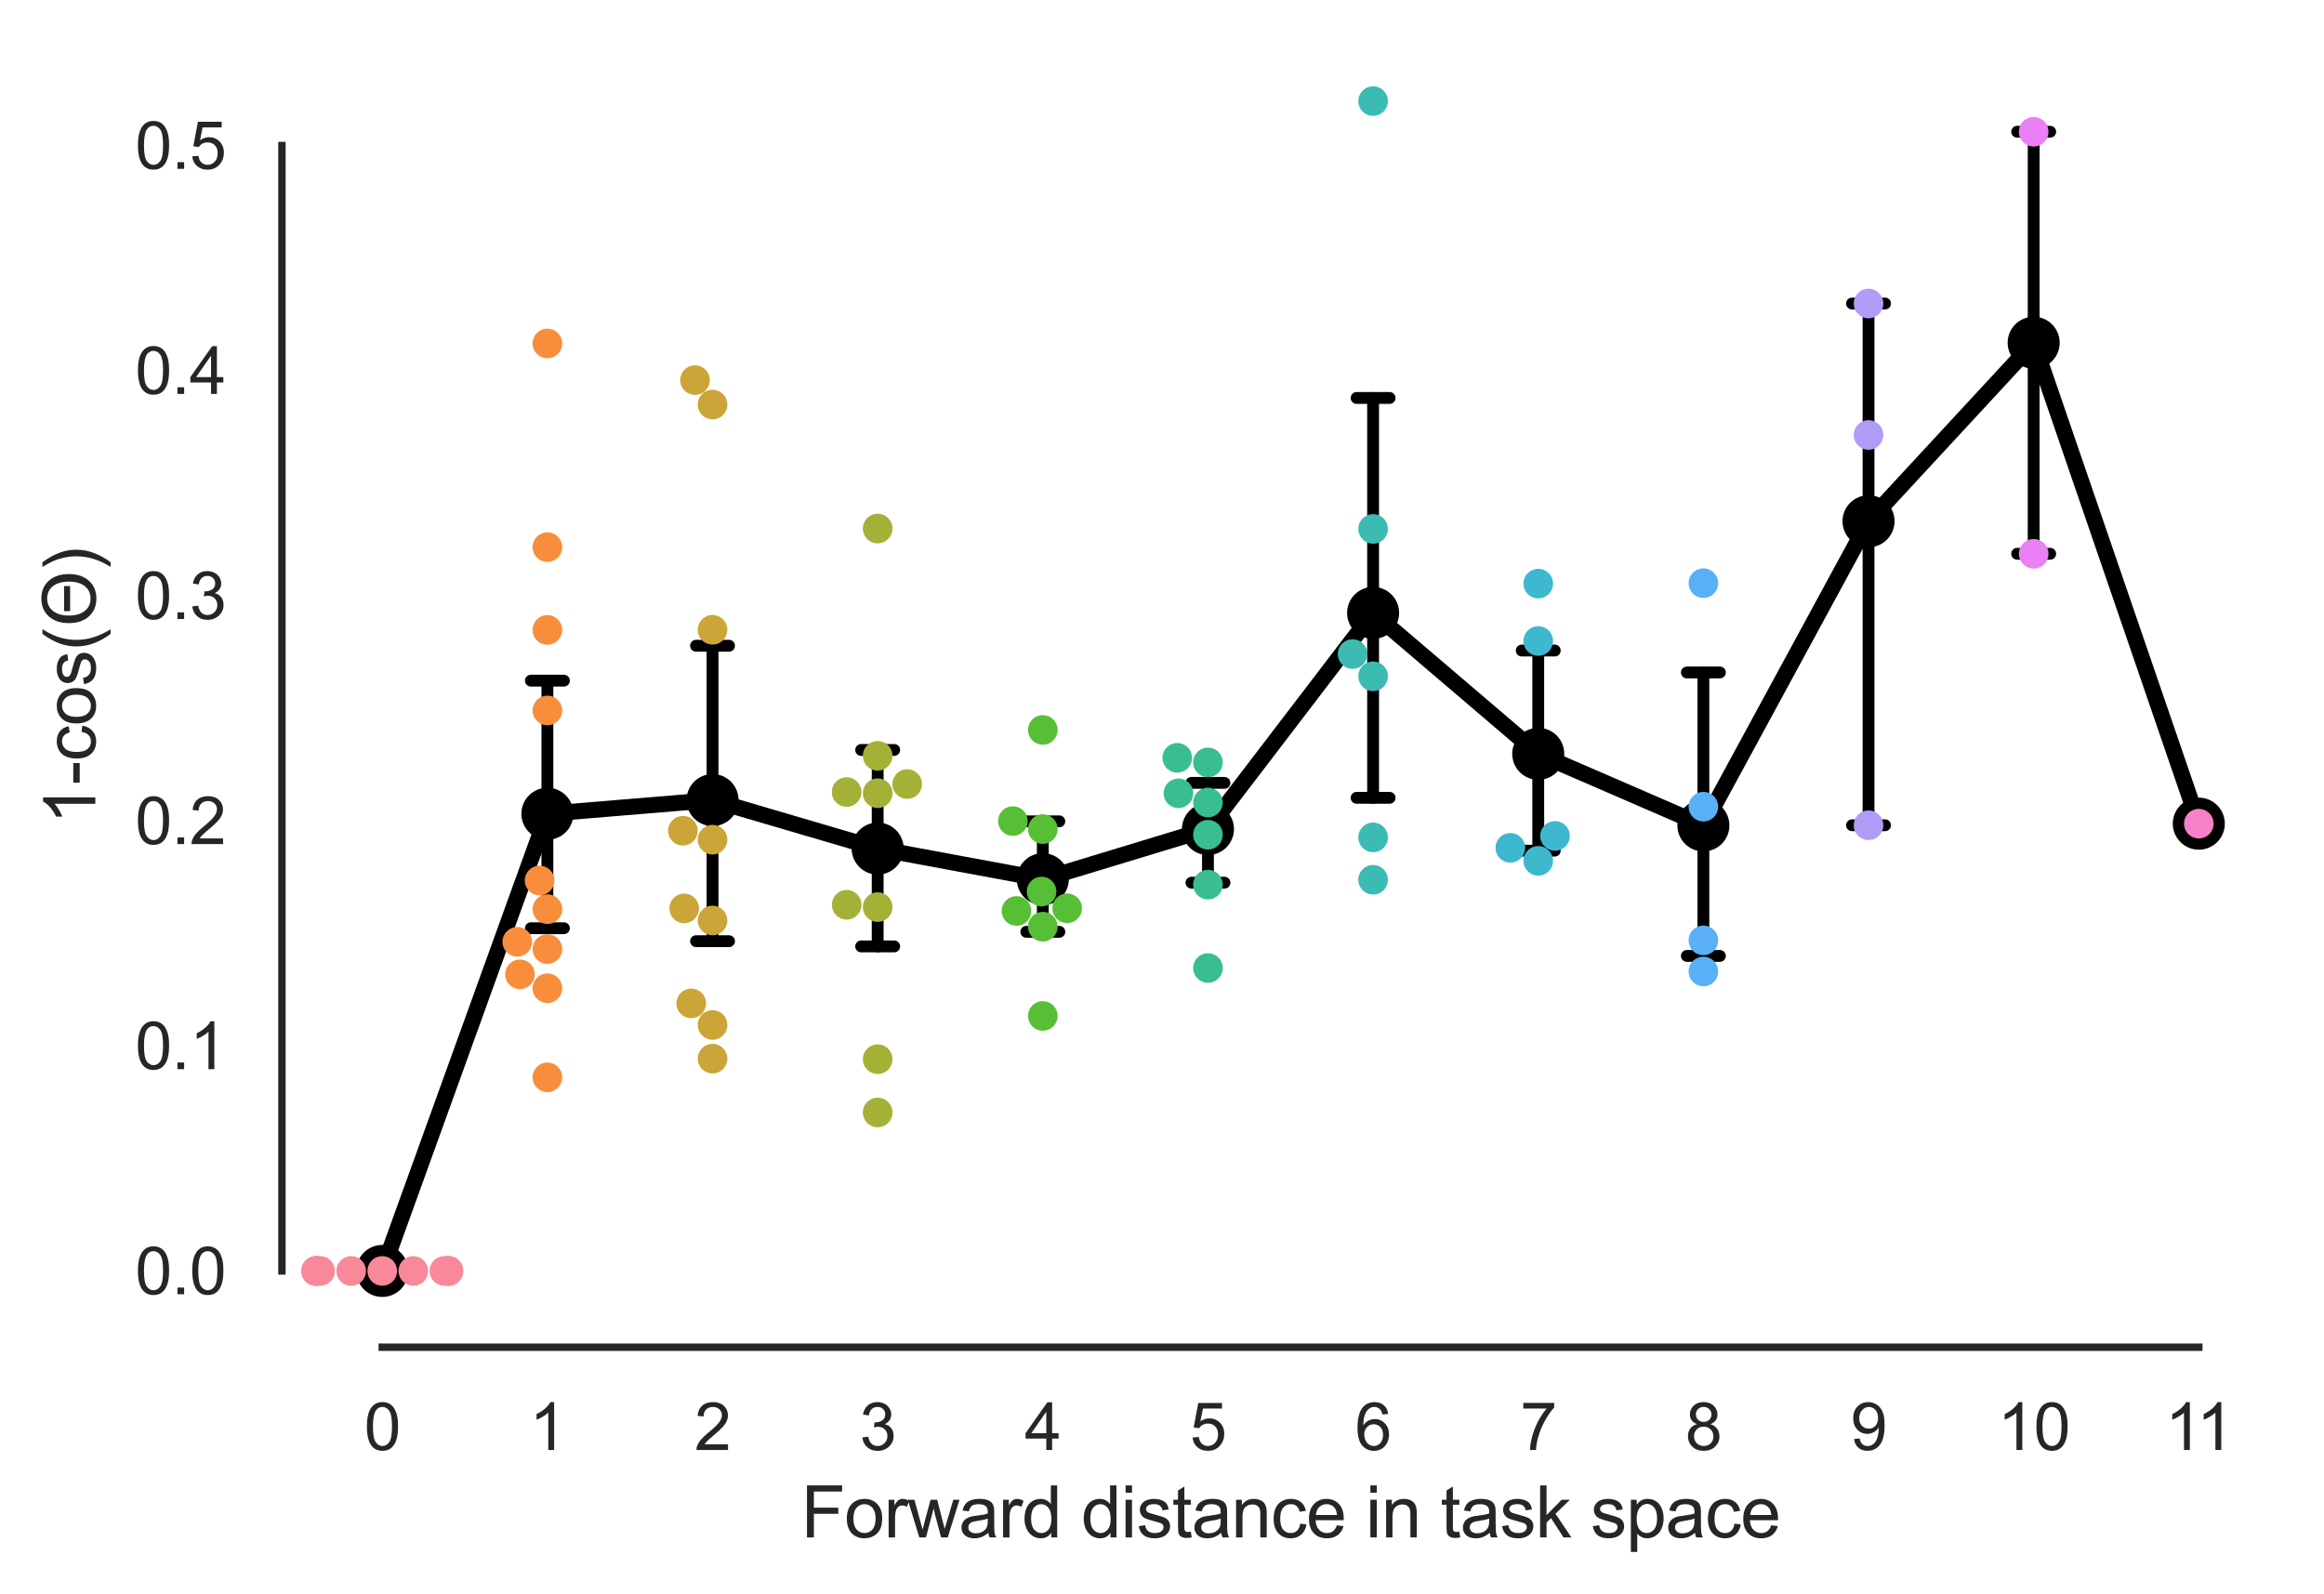 <?xml version="1.0" encoding="utf-8" standalone="no"?>
<!DOCTYPE svg PUBLIC "-//W3C//DTD SVG 1.1//EN"
  "http://www.w3.org/Graphics/SVG/1.1/DTD/svg11.dtd">
<svg xmlns:xlink="http://www.w3.org/1999/xlink" width="392.63pt" height="269.374pt" viewBox="0 0 392.63 269.374" xmlns="http://www.w3.org/2000/svg" version="1.1">
 <defs>
  <style type="text/css">*{stroke-linejoin: round; stroke-linecap: butt}</style>
 </defs>
 <g id="figure_1">
  <g id="patch_1">
   <path d="M 0 269.374 
L 392.63 269.374 
L 392.63 0 
L 0 0 
z
" style="fill: #ffffff"/>
  </g>
  <g id="axes_1">
   <g id="patch_2">
    <path d="M 50.63 224.64 
L 385.43 224.64 
L 385.43 7.2 
L 50.63 7.2 
z
" style="fill: #ffffff"/>
   </g>
   <g id="matplotlib.axis_1">
    <g id="xtick_1">
     <g id="text_1">
      <!-- 0 -->
      <g style="fill: #262626" transform="translate(61.521 245.014)scale(0.11 -0.11)">
       <defs>
        <path id="ArialMT-30" d="M 266 2259 
Q 266 3072 433 3567 
Q 600 4063 929 4331 
Q 1259 4600 1759 4600 
Q 2128 4600 2406 4451 
Q 2684 4303 2865 4023 
Q 3047 3744 3150 3342 
Q 3253 2941 3253 2259 
Q 3253 1453 3087 958 
Q 2922 463 2592 192 
Q 2263 -78 1759 -78 
Q 1097 -78 719 397 
Q 266 969 266 2259 
z
M 844 2259 
Q 844 1131 1108 757 
Q 1372 384 1759 384 
Q 2147 384 2411 759 
Q 2675 1134 2675 2259 
Q 2675 3391 2411 3762 
Q 2147 4134 1753 4134 
Q 1366 4134 1134 3806 
Q 844 3388 844 2259 
z
" transform="scale(0.016)"/>
       </defs>
       <use xlink:href="#ArialMT-30"/>
      </g>
     </g>
    </g>
    <g id="xtick_2">
     <g id="text_2">
      <!-- 1 -->
      <g style="fill: #262626" transform="translate(89.421 245.014)scale(0.11 -0.11)">
       <defs>
        <path id="ArialMT-31" d="M 2384 0 
L 1822 0 
L 1822 3584 
Q 1619 3391 1289 3197 
Q 959 3003 697 2906 
L 697 3450 
Q 1169 3672 1522 3987 
Q 1875 4303 2022 4600 
L 2384 4600 
L 2384 0 
z
" transform="scale(0.016)"/>
       </defs>
       <use xlink:href="#ArialMT-31"/>
      </g>
     </g>
    </g>
    <g id="xtick_3">
     <g id="text_3">
      <!-- 2 -->
      <g style="fill: #262626" transform="translate(117.321 245.014)scale(0.11 -0.11)">
       <defs>
        <path id="ArialMT-32" d="M 3222 541 
L 3222 0 
L 194 0 
Q 188 203 259 391 
Q 375 700 629 1000 
Q 884 1300 1366 1694 
Q 2113 2306 2375 2664 
Q 2638 3022 2638 3341 
Q 2638 3675 2398 3904 
Q 2159 4134 1775 4134 
Q 1369 4134 1125 3890 
Q 881 3647 878 3216 
L 300 3275 
Q 359 3922 746 4261 
Q 1134 4600 1788 4600 
Q 2447 4600 2831 4234 
Q 3216 3869 3216 3328 
Q 3216 3053 3103 2787 
Q 2991 2522 2730 2228 
Q 2469 1934 1863 1422 
Q 1356 997 1212 845 
Q 1069 694 975 541 
L 3222 541 
z
" transform="scale(0.016)"/>
       </defs>
       <use xlink:href="#ArialMT-32"/>
      </g>
     </g>
    </g>
    <g id="xtick_4">
     <g id="text_4">
      <!-- 3 -->
      <g style="fill: #262626" transform="translate(145.221 245.014)scale(0.11 -0.11)">
       <defs>
        <path id="ArialMT-33" d="M 269 1209 
L 831 1284 
Q 928 806 1161 595 
Q 1394 384 1728 384 
Q 2125 384 2398 659 
Q 2672 934 2672 1341 
Q 2672 1728 2419 1979 
Q 2166 2231 1775 2231 
Q 1616 2231 1378 2169 
L 1441 2663 
Q 1497 2656 1531 2656 
Q 1891 2656 2178 2843 
Q 2466 3031 2466 3422 
Q 2466 3731 2256 3934 
Q 2047 4138 1716 4138 
Q 1388 4138 1169 3931 
Q 950 3725 888 3313 
L 325 3413 
Q 428 3978 793 4289 
Q 1159 4600 1703 4600 
Q 2078 4600 2393 4439 
Q 2709 4278 2876 4000 
Q 3044 3722 3044 3409 
Q 3044 3113 2884 2869 
Q 2725 2625 2413 2481 
Q 2819 2388 3044 2092 
Q 3269 1797 3269 1353 
Q 3269 753 2831 336 
Q 2394 -81 1725 -81 
Q 1122 -81 723 278 
Q 325 638 269 1209 
z
" transform="scale(0.016)"/>
       </defs>
       <use xlink:href="#ArialMT-33"/>
      </g>
     </g>
    </g>
    <g id="xtick_5">
     <g id="text_5">
      <!-- 4 -->
      <g style="fill: #262626" transform="translate(173.121 245.014)scale(0.11 -0.11)">
       <defs>
        <path id="ArialMT-34" d="M 2069 0 
L 2069 1097 
L 81 1097 
L 81 1613 
L 2172 4581 
L 2631 4581 
L 2631 1613 
L 3250 1613 
L 3250 1097 
L 2631 1097 
L 2631 0 
L 2069 0 
z
M 2069 1613 
L 2069 3678 
L 634 1613 
L 2069 1613 
z
" transform="scale(0.016)"/>
       </defs>
       <use xlink:href="#ArialMT-34"/>
      </g>
     </g>
    </g>
    <g id="xtick_6">
     <g id="text_6">
      <!-- 5 -->
      <g style="fill: #262626" transform="translate(201.021 245.014)scale(0.11 -0.11)">
       <defs>
        <path id="ArialMT-35" d="M 266 1200 
L 856 1250 
Q 922 819 1161 601 
Q 1400 384 1738 384 
Q 2144 384 2425 690 
Q 2706 997 2706 1503 
Q 2706 1984 2436 2262 
Q 2166 2541 1728 2541 
Q 1456 2541 1237 2417 
Q 1019 2294 894 2097 
L 366 2166 
L 809 4519 
L 3088 4519 
L 3088 3981 
L 1259 3981 
L 1013 2750 
Q 1425 3038 1878 3038 
Q 2478 3038 2890 2622 
Q 3303 2206 3303 1553 
Q 3303 931 2941 478 
Q 2500 -78 1738 -78 
Q 1113 -78 717 272 
Q 322 622 266 1200 
z
" transform="scale(0.016)"/>
       </defs>
       <use xlink:href="#ArialMT-35"/>
      </g>
     </g>
    </g>
    <g id="xtick_7">
     <g id="text_7">
      <!-- 6 -->
      <g style="fill: #262626" transform="translate(228.921 245.014)scale(0.11 -0.11)">
       <defs>
        <path id="ArialMT-36" d="M 3184 3459 
L 2625 3416 
Q 2550 3747 2413 3897 
Q 2184 4138 1850 4138 
Q 1581 4138 1378 3988 
Q 1113 3794 959 3422 
Q 806 3050 800 2363 
Q 1003 2672 1297 2822 
Q 1591 2972 1913 2972 
Q 2475 2972 2870 2558 
Q 3266 2144 3266 1488 
Q 3266 1056 3080 686 
Q 2894 316 2569 119 
Q 2244 -78 1831 -78 
Q 1128 -78 684 439 
Q 241 956 241 2144 
Q 241 3472 731 4075 
Q 1159 4600 1884 4600 
Q 2425 4600 2770 4297 
Q 3116 3994 3184 3459 
z
M 888 1484 
Q 888 1194 1011 928 
Q 1134 663 1356 523 
Q 1578 384 1822 384 
Q 2178 384 2434 671 
Q 2691 959 2691 1453 
Q 2691 1928 2437 2201 
Q 2184 2475 1800 2475 
Q 1419 2475 1153 2201 
Q 888 1928 888 1484 
z
" transform="scale(0.016)"/>
       </defs>
       <use xlink:href="#ArialMT-36"/>
      </g>
     </g>
    </g>
    <g id="xtick_8">
     <g id="text_8">
      <!-- 7 -->
      <g style="fill: #262626" transform="translate(256.821 245.014)scale(0.11 -0.11)">
       <defs>
        <path id="ArialMT-37" d="M 303 3981 
L 303 4522 
L 3269 4522 
L 3269 4084 
Q 2831 3619 2401 2847 
Q 1972 2075 1738 1259 
Q 1569 684 1522 0 
L 944 0 
Q 953 541 1156 1306 
Q 1359 2072 1739 2783 
Q 2119 3494 2547 3981 
L 303 3981 
z
" transform="scale(0.016)"/>
       </defs>
       <use xlink:href="#ArialMT-37"/>
      </g>
     </g>
    </g>
    <g id="xtick_9">
     <g id="text_9">
      <!-- 8 -->
      <g style="fill: #262626" transform="translate(284.721 245.014)scale(0.11 -0.11)">
       <defs>
        <path id="ArialMT-38" d="M 1131 2484 
Q 781 2613 612 2850 
Q 444 3088 444 3419 
Q 444 3919 803 4259 
Q 1163 4600 1759 4600 
Q 2359 4600 2725 4251 
Q 3091 3903 3091 3403 
Q 3091 3084 2923 2848 
Q 2756 2613 2416 2484 
Q 2838 2347 3058 2040 
Q 3278 1734 3278 1309 
Q 3278 722 2862 322 
Q 2447 -78 1769 -78 
Q 1091 -78 675 323 
Q 259 725 259 1325 
Q 259 1772 486 2073 
Q 713 2375 1131 2484 
z
M 1019 3438 
Q 1019 3113 1228 2906 
Q 1438 2700 1772 2700 
Q 2097 2700 2305 2904 
Q 2513 3109 2513 3406 
Q 2513 3716 2298 3927 
Q 2084 4138 1766 4138 
Q 1444 4138 1231 3931 
Q 1019 3725 1019 3438 
z
M 838 1322 
Q 838 1081 952 856 
Q 1066 631 1291 507 
Q 1516 384 1775 384 
Q 2178 384 2440 643 
Q 2703 903 2703 1303 
Q 2703 1709 2433 1975 
Q 2163 2241 1756 2241 
Q 1359 2241 1098 1978 
Q 838 1716 838 1322 
z
" transform="scale(0.016)"/>
       </defs>
       <use xlink:href="#ArialMT-38"/>
      </g>
     </g>
    </g>
    <g id="xtick_10">
     <g id="text_10">
      <!-- 9 -->
      <g style="fill: #262626" transform="translate(312.621 245.014)scale(0.11 -0.11)">
       <defs>
        <path id="ArialMT-39" d="M 350 1059 
L 891 1109 
Q 959 728 1153 556 
Q 1347 384 1650 384 
Q 1909 384 2104 503 
Q 2300 622 2425 820 
Q 2550 1019 2634 1356 
Q 2719 1694 2719 2044 
Q 2719 2081 2716 2156 
Q 2547 1888 2255 1720 
Q 1963 1553 1622 1553 
Q 1053 1553 659 1965 
Q 266 2378 266 3053 
Q 266 3750 677 4175 
Q 1088 4600 1706 4600 
Q 2153 4600 2523 4359 
Q 2894 4119 3086 3673 
Q 3278 3228 3278 2384 
Q 3278 1506 3087 986 
Q 2897 466 2520 194 
Q 2144 -78 1638 -78 
Q 1100 -78 759 220 
Q 419 519 350 1059 
z
M 2653 3081 
Q 2653 3566 2395 3850 
Q 2138 4134 1775 4134 
Q 1400 4134 1122 3828 
Q 844 3522 844 3034 
Q 844 2597 1108 2323 
Q 1372 2050 1759 2050 
Q 2150 2050 2401 2323 
Q 2653 2597 2653 3081 
z
" transform="scale(0.016)"/>
       </defs>
       <use xlink:href="#ArialMT-39"/>
      </g>
     </g>
    </g>
    <g id="xtick_11">
     <g id="text_11">
      <!-- 10 -->
      <g style="fill: #262626" transform="translate(337.463 245.014)scale(0.11 -0.11)">
       <use xlink:href="#ArialMT-31"/>
       <use xlink:href="#ArialMT-30" x="55.615"/>
      </g>
     </g>
    </g>
    <g id="xtick_12">
     <g id="text_12">
      <!-- 11 -->
      <g style="fill: #262626" transform="translate(365.769 245.014)scale(0.11 -0.11)">
       <use xlink:href="#ArialMT-31"/>
       <use xlink:href="#ArialMT-31" x="48.24"/>
      </g>
     </g>
    </g>
    <g id="text_13">
     <!-- Forward distance in task space -->
     <g style="fill: #262626" transform="translate(135.33 259.789)scale(0.12 -0.12)">
      <defs>
       <path id="ArialMT-46" d="M 525 0 
L 525 4581 
L 3616 4581 
L 3616 4041 
L 1131 4041 
L 1131 2622 
L 3281 2622 
L 3281 2081 
L 1131 2081 
L 1131 0 
L 525 0 
z
" transform="scale(0.016)"/>
       <path id="ArialMT-6f" d="M 213 1659 
Q 213 2581 725 3025 
Q 1153 3394 1769 3394 
Q 2453 3394 2887 2945 
Q 3322 2497 3322 1706 
Q 3322 1066 3130 698 
Q 2938 331 2570 128 
Q 2203 -75 1769 -75 
Q 1072 -75 642 372 
Q 213 819 213 1659 
z
M 791 1659 
Q 791 1022 1069 705 
Q 1347 388 1769 388 
Q 2188 388 2466 706 
Q 2744 1025 2744 1678 
Q 2744 2294 2464 2611 
Q 2184 2928 1769 2928 
Q 1347 2928 1069 2612 
Q 791 2297 791 1659 
z
" transform="scale(0.016)"/>
       <path id="ArialMT-72" d="M 416 0 
L 416 3319 
L 922 3319 
L 922 2816 
Q 1116 3169 1280 3281 
Q 1444 3394 1641 3394 
Q 1925 3394 2219 3213 
L 2025 2691 
Q 1819 2813 1613 2813 
Q 1428 2813 1281 2702 
Q 1134 2591 1072 2394 
Q 978 2094 978 1738 
L 978 0 
L 416 0 
z
" transform="scale(0.016)"/>
       <path id="ArialMT-77" d="M 1034 0 
L 19 3319 
L 600 3319 
L 1128 1403 
L 1325 691 
Q 1338 744 1497 1375 
L 2025 3319 
L 2603 3319 
L 3100 1394 
L 3266 759 
L 3456 1400 
L 4025 3319 
L 4572 3319 
L 3534 0 
L 2950 0 
L 2422 1988 
L 2294 2553 
L 1622 0 
L 1034 0 
z
" transform="scale(0.016)"/>
       <path id="ArialMT-61" d="M 2588 409 
Q 2275 144 1986 34 
Q 1697 -75 1366 -75 
Q 819 -75 525 192 
Q 231 459 231 875 
Q 231 1119 342 1320 
Q 453 1522 633 1644 
Q 813 1766 1038 1828 
Q 1203 1872 1538 1913 
Q 2219 1994 2541 2106 
Q 2544 2222 2544 2253 
Q 2544 2597 2384 2738 
Q 2169 2928 1744 2928 
Q 1347 2928 1158 2789 
Q 969 2650 878 2297 
L 328 2372 
Q 403 2725 575 2942 
Q 747 3159 1072 3276 
Q 1397 3394 1825 3394 
Q 2250 3394 2515 3294 
Q 2781 3194 2906 3042 
Q 3031 2891 3081 2659 
Q 3109 2516 3109 2141 
L 3109 1391 
Q 3109 606 3145 398 
Q 3181 191 3288 0 
L 2700 0 
Q 2613 175 2588 409 
z
M 2541 1666 
Q 2234 1541 1622 1453 
Q 1275 1403 1131 1340 
Q 988 1278 909 1158 
Q 831 1038 831 891 
Q 831 666 1001 516 
Q 1172 366 1500 366 
Q 1825 366 2078 508 
Q 2331 650 2450 897 
Q 2541 1088 2541 1459 
L 2541 1666 
z
" transform="scale(0.016)"/>
       <path id="ArialMT-64" d="M 2575 0 
L 2575 419 
Q 2259 -75 1647 -75 
Q 1250 -75 917 144 
Q 584 363 401 755 
Q 219 1147 219 1656 
Q 219 2153 384 2558 
Q 550 2963 881 3178 
Q 1213 3394 1622 3394 
Q 1922 3394 2156 3267 
Q 2391 3141 2538 2938 
L 2538 4581 
L 3097 4581 
L 3097 0 
L 2575 0 
z
M 797 1656 
Q 797 1019 1065 703 
Q 1334 388 1700 388 
Q 2069 388 2326 689 
Q 2584 991 2584 1609 
Q 2584 2291 2321 2609 
Q 2059 2928 1675 2928 
Q 1300 2928 1048 2622 
Q 797 2316 797 1656 
z
" transform="scale(0.016)"/>
       <path id="ArialMT-20" transform="scale(0.016)"/>
       <path id="ArialMT-69" d="M 425 3934 
L 425 4581 
L 988 4581 
L 988 3934 
L 425 3934 
z
M 425 0 
L 425 3319 
L 988 3319 
L 988 0 
L 425 0 
z
" transform="scale(0.016)"/>
       <path id="ArialMT-73" d="M 197 991 
L 753 1078 
Q 800 744 1014 566 
Q 1228 388 1613 388 
Q 2000 388 2187 545 
Q 2375 703 2375 916 
Q 2375 1106 2209 1216 
Q 2094 1291 1634 1406 
Q 1016 1563 777 1677 
Q 538 1791 414 1992 
Q 291 2194 291 2438 
Q 291 2659 392 2848 
Q 494 3038 669 3163 
Q 800 3259 1026 3326 
Q 1253 3394 1513 3394 
Q 1903 3394 2198 3281 
Q 2494 3169 2634 2976 
Q 2775 2784 2828 2463 
L 2278 2388 
Q 2241 2644 2061 2787 
Q 1881 2931 1553 2931 
Q 1166 2931 1000 2803 
Q 834 2675 834 2503 
Q 834 2394 903 2306 
Q 972 2216 1119 2156 
Q 1203 2125 1616 2013 
Q 2213 1853 2448 1751 
Q 2684 1650 2818 1456 
Q 2953 1263 2953 975 
Q 2953 694 2789 445 
Q 2625 197 2315 61 
Q 2006 -75 1616 -75 
Q 969 -75 630 194 
Q 291 463 197 991 
z
" transform="scale(0.016)"/>
       <path id="ArialMT-74" d="M 1650 503 
L 1731 6 
Q 1494 -44 1306 -44 
Q 1000 -44 831 53 
Q 663 150 594 308 
Q 525 466 525 972 
L 525 2881 
L 113 2881 
L 113 3319 
L 525 3319 
L 525 4141 
L 1084 4478 
L 1084 3319 
L 1650 3319 
L 1650 2881 
L 1084 2881 
L 1084 941 
Q 1084 700 1114 631 
Q 1144 563 1211 522 
Q 1278 481 1403 481 
Q 1497 481 1650 503 
z
" transform="scale(0.016)"/>
       <path id="ArialMT-6e" d="M 422 0 
L 422 3319 
L 928 3319 
L 928 2847 
Q 1294 3394 1984 3394 
Q 2284 3394 2536 3286 
Q 2788 3178 2913 3003 
Q 3038 2828 3088 2588 
Q 3119 2431 3119 2041 
L 3119 0 
L 2556 0 
L 2556 2019 
Q 2556 2363 2490 2533 
Q 2425 2703 2258 2804 
Q 2091 2906 1866 2906 
Q 1506 2906 1245 2678 
Q 984 2450 984 1813 
L 984 0 
L 422 0 
z
" transform="scale(0.016)"/>
       <path id="ArialMT-63" d="M 2588 1216 
L 3141 1144 
Q 3050 572 2676 248 
Q 2303 -75 1759 -75 
Q 1078 -75 664 370 
Q 250 816 250 1647 
Q 250 2184 428 2587 
Q 606 2991 970 3192 
Q 1334 3394 1763 3394 
Q 2303 3394 2647 3120 
Q 2991 2847 3088 2344 
L 2541 2259 
Q 2463 2594 2264 2762 
Q 2066 2931 1784 2931 
Q 1359 2931 1093 2626 
Q 828 2322 828 1663 
Q 828 994 1084 691 
Q 1341 388 1753 388 
Q 2084 388 2306 591 
Q 2528 794 2588 1216 
z
" transform="scale(0.016)"/>
       <path id="ArialMT-65" d="M 2694 1069 
L 3275 997 
Q 3138 488 2766 206 
Q 2394 -75 1816 -75 
Q 1088 -75 661 373 
Q 234 822 234 1631 
Q 234 2469 665 2931 
Q 1097 3394 1784 3394 
Q 2450 3394 2872 2941 
Q 3294 2488 3294 1666 
Q 3294 1616 3291 1516 
L 816 1516 
Q 847 969 1125 678 
Q 1403 388 1819 388 
Q 2128 388 2347 550 
Q 2566 713 2694 1069 
z
M 847 1978 
L 2700 1978 
Q 2663 2397 2488 2606 
Q 2219 2931 1791 2931 
Q 1403 2931 1139 2672 
Q 875 2413 847 1978 
z
" transform="scale(0.016)"/>
       <path id="ArialMT-6b" d="M 425 0 
L 425 4581 
L 988 4581 
L 988 1969 
L 2319 3319 
L 3047 3319 
L 1778 2088 
L 3175 0 
L 2481 0 
L 1384 1697 
L 988 1316 
L 988 0 
L 425 0 
z
" transform="scale(0.016)"/>
       <path id="ArialMT-70" d="M 422 -1272 
L 422 3319 
L 934 3319 
L 934 2888 
Q 1116 3141 1344 3267 
Q 1572 3394 1897 3394 
Q 2322 3394 2647 3175 
Q 2972 2956 3137 2557 
Q 3303 2159 3303 1684 
Q 3303 1175 3120 767 
Q 2938 359 2589 142 
Q 2241 -75 1856 -75 
Q 1575 -75 1351 44 
Q 1128 163 984 344 
L 984 -1272 
L 422 -1272 
z
M 931 1641 
Q 931 1000 1190 694 
Q 1450 388 1819 388 
Q 2194 388 2461 705 
Q 2728 1022 2728 1688 
Q 2728 2322 2467 2637 
Q 2206 2953 1844 2953 
Q 1484 2953 1207 2617 
Q 931 2281 931 1641 
z
" transform="scale(0.016)"/>
      </defs>
      <use xlink:href="#ArialMT-46"/>
      <use xlink:href="#ArialMT-6f" x="61.084"/>
      <use xlink:href="#ArialMT-72" x="116.699"/>
      <use xlink:href="#ArialMT-77" x="150"/>
      <use xlink:href="#ArialMT-61" x="222.217"/>
      <use xlink:href="#ArialMT-72" x="277.832"/>
      <use xlink:href="#ArialMT-64" x="311.133"/>
      <use xlink:href="#ArialMT-20" x="366.748"/>
      <use xlink:href="#ArialMT-64" x="394.531"/>
      <use xlink:href="#ArialMT-69" x="450.146"/>
      <use xlink:href="#ArialMT-73" x="472.363"/>
      <use xlink:href="#ArialMT-74" x="522.363"/>
      <use xlink:href="#ArialMT-61" x="550.146"/>
      <use xlink:href="#ArialMT-6e" x="605.762"/>
      <use xlink:href="#ArialMT-63" x="661.377"/>
      <use xlink:href="#ArialMT-65" x="711.377"/>
      <use xlink:href="#ArialMT-20" x="766.992"/>
      <use xlink:href="#ArialMT-69" x="794.775"/>
      <use xlink:href="#ArialMT-6e" x="816.992"/>
      <use xlink:href="#ArialMT-20" x="872.607"/>
      <use xlink:href="#ArialMT-74" x="900.391"/>
      <use xlink:href="#ArialMT-61" x="928.174"/>
      <use xlink:href="#ArialMT-73" x="983.789"/>
      <use xlink:href="#ArialMT-6b" x="1033.789"/>
      <use xlink:href="#ArialMT-20" x="1083.789"/>
      <use xlink:href="#ArialMT-73" x="1111.572"/>
      <use xlink:href="#ArialMT-70" x="1161.572"/>
      <use xlink:href="#ArialMT-61" x="1217.188"/>
      <use xlink:href="#ArialMT-63" x="1272.803"/>
      <use xlink:href="#ArialMT-65" x="1322.803"/>
     </g>
    </g>
   </g>
   <g id="matplotlib.axis_2">
    <g id="ytick_1">
     <g id="text_14">
      <!-- 0.0 -->
      <g style="fill: #262626" transform="translate(22.84 218.693)scale(0.11 -0.11)">
       <defs>
        <path id="ArialMT-2e" d="M 581 0 
L 581 641 
L 1222 641 
L 1222 0 
L 581 0 
z
" transform="scale(0.016)"/>
       </defs>
       <use xlink:href="#ArialMT-30"/>
       <use xlink:href="#ArialMT-2e" x="55.615"/>
       <use xlink:href="#ArialMT-30" x="83.398"/>
      </g>
     </g>
    </g>
    <g id="ytick_2">
     <g id="text_15">
      <!-- 0.1 -->
      <g style="fill: #262626" transform="translate(22.84 180.661)scale(0.11 -0.11)">
       <use xlink:href="#ArialMT-30"/>
       <use xlink:href="#ArialMT-2e" x="55.615"/>
       <use xlink:href="#ArialMT-31" x="83.398"/>
      </g>
     </g>
    </g>
    <g id="ytick_3">
     <g id="text_16">
      <!-- 0.2 -->
      <g style="fill: #262626" transform="translate(22.84 142.628)scale(0.11 -0.11)">
       <use xlink:href="#ArialMT-30"/>
       <use xlink:href="#ArialMT-2e" x="55.615"/>
       <use xlink:href="#ArialMT-32" x="83.398"/>
      </g>
     </g>
    </g>
    <g id="ytick_4">
     <g id="text_17">
      <!-- 0.3 -->
      <g style="fill: #262626" transform="translate(22.84 104.596)scale(0.11 -0.11)">
       <use xlink:href="#ArialMT-30"/>
       <use xlink:href="#ArialMT-2e" x="55.615"/>
       <use xlink:href="#ArialMT-33" x="83.398"/>
      </g>
     </g>
    </g>
    <g id="ytick_5">
     <g id="text_18">
      <!-- 0.4 -->
      <g style="fill: #262626" transform="translate(22.84 66.563)scale(0.11 -0.11)">
       <use xlink:href="#ArialMT-30"/>
       <use xlink:href="#ArialMT-2e" x="55.615"/>
       <use xlink:href="#ArialMT-34" x="83.398"/>
      </g>
     </g>
    </g>
    <g id="ytick_6">
     <g id="text_19">
      <!-- 0.5 -->
      <g style="fill: #262626" transform="translate(22.84 28.531)scale(0.11 -0.11)">
       <use xlink:href="#ArialMT-30"/>
       <use xlink:href="#ArialMT-2e" x="55.615"/>
       <use xlink:href="#ArialMT-35" x="83.398"/>
      </g>
     </g>
    </g>
    <g id="text_20">
     <!-- 1-cos($\Theta$) -->
     <g style="fill: #262626" transform="translate(16.2 139.32)rotate(-90)scale(0.12 -0.12)">
      <defs>
       <path id="ArialMT-2d" d="M 203 1375 
L 203 1941 
L 1931 1941 
L 1931 1375 
L 203 1375 
z
" transform="scale(0.016)"/>
       <path id="ArialMT-28" d="M 1497 -1347 
Q 1031 -759 709 28 
Q 388 816 388 1659 
Q 388 2403 628 3084 
Q 909 3875 1497 4659 
L 1900 4659 
Q 1522 4009 1400 3731 
Q 1209 3300 1100 2831 
Q 966 2247 966 1656 
Q 966 153 1900 -1347 
L 1497 -1347 
z
" transform="scale(0.016)"/>
       <path id="DejaVuSans-398" d="M 1416 2750 
L 3622 2750 
L 3622 2219 
L 1416 2219 
L 1416 2750 
z
M 2522 4238 
Q 1834 4238 1431 3725 
Q 1025 3213 1025 2328 
Q 1025 1447 1429 934 
Q 1834 422 2522 422 
Q 3209 422 3613 934 
Q 4013 1447 4013 2328 
Q 4013 3213 3613 3725 
Q 3209 4238 2522 4238 
z
M 2522 4750 
Q 3503 4750 4090 4092 
Q 4678 3434 4678 2328 
Q 4678 1225 4091 569 
Q 3503 -91 2522 -91 
Q 1538 -91 950 566 
Q 359 1222 359 2328 
Q 359 3434 950 4094 
Q 1538 4750 2522 4750 
z
" transform="scale(0.016)"/>
       <path id="ArialMT-29" d="M 791 -1347 
L 388 -1347 
Q 1322 153 1322 1656 
Q 1322 2244 1188 2822 
Q 1081 3291 891 3722 
Q 769 4003 388 4659 
L 791 4659 
Q 1378 3875 1659 3084 
Q 1900 2403 1900 1659 
Q 1900 816 1576 28 
Q 1253 -759 791 -1347 
z
" transform="scale(0.016)"/>
      </defs>
      <use xlink:href="#ArialMT-31" transform="translate(0 0.781)"/>
      <use xlink:href="#ArialMT-2d" transform="translate(55.615 0.781)"/>
      <use xlink:href="#ArialMT-63" transform="translate(88.916 0.781)"/>
      <use xlink:href="#ArialMT-6f" transform="translate(138.916 0.781)"/>
      <use xlink:href="#ArialMT-73" transform="translate(194.531 0.781)"/>
      <use xlink:href="#ArialMT-28" transform="translate(244.531 0.781)"/>
      <use xlink:href="#DejaVuSans-398" transform="translate(277.832 0.781)"/>
      <use xlink:href="#ArialMT-29" transform="translate(356.543 0.781)"/>
     </g>
    </g>
   </g>
   <g id="PathCollection_1">
    <defs>
     <path id="C0_0_a22e801f67" d="M 0 3.384 
C 0.897 3.384 1.758 3.027 2.393 2.393 
C 3.027 1.758 3.384 0.897 3.384 -0 
C 3.384 -0.897 3.027 -1.758 2.393 -2.393 
C 1.758 -3.027 0.897 -3.384 0 -3.384 
C -0.897 -3.384 -1.758 -3.027 -2.393 -2.393 
C -3.027 -1.758 -3.384 -0.897 -3.384 0 
C -3.384 0.897 -3.027 1.758 -2.393 2.393 
C -1.758 3.027 -0.897 3.384 0 3.384 
z
"/>
    </defs>
    <g clip-path="url(#p6578484fe3)">
     <use xlink:href="#C0_0_a22e801f67" x="64.58" y="214.756" style="stroke: #000000; stroke-width: 2.025"/>
    </g>
    <g clip-path="url(#p6578484fe3)">
     <use xlink:href="#C0_0_a22e801f67" x="92.48" y="137.504" style="stroke: #000000; stroke-width: 2.025"/>
    </g>
    <g clip-path="url(#p6578484fe3)">
     <use xlink:href="#C0_0_a22e801f67" x="120.38" y="135.192" style="stroke: #000000; stroke-width: 2.025"/>
    </g>
    <g clip-path="url(#p6578484fe3)">
     <use xlink:href="#C0_0_a22e801f67" x="148.28" y="143.387" style="stroke: #000000; stroke-width: 2.025"/>
    </g>
    <g clip-path="url(#p6578484fe3)">
     <use xlink:href="#C0_0_a22e801f67" x="176.18" y="148.56" style="stroke: #000000; stroke-width: 2.025"/>
    </g>
    <g clip-path="url(#p6578484fe3)">
     <use xlink:href="#C0_0_a22e801f67" x="204.08" y="140.089" style="stroke: #000000; stroke-width: 2.025"/>
    </g>
    <g clip-path="url(#p6578484fe3)">
     <use xlink:href="#C0_0_a22e801f67" x="231.98" y="103.568" style="stroke: #000000; stroke-width: 2.025"/>
    </g>
    <g clip-path="url(#p6578484fe3)">
     <use xlink:href="#C0_0_a22e801f67" x="259.88" y="127.379" style="stroke: #000000; stroke-width: 2.025"/>
    </g>
    <g clip-path="url(#p6578484fe3)">
     <use xlink:href="#C0_0_a22e801f67" x="287.78" y="139.474" style="stroke: #000000; stroke-width: 2.025"/>
    </g>
    <g clip-path="url(#p6578484fe3)">
     <use xlink:href="#C0_0_a22e801f67" x="315.68" y="88.077" style="stroke: #000000; stroke-width: 2.025"/>
    </g>
    <g clip-path="url(#p6578484fe3)">
     <use xlink:href="#C0_0_a22e801f67" x="343.58" y="57.916" style="stroke: #000000; stroke-width: 2.025"/>
    </g>
    <g clip-path="url(#p6578484fe3)">
     <use xlink:href="#C0_0_a22e801f67" x="371.48" y="139.178" style="stroke: #000000; stroke-width: 2.025"/>
    </g>
   </g>
   <g id="line2d_1">
    <path d="M 64.58 214.756 
L 92.48 137.504 
L 120.38 135.192 
L 148.28 143.387 
L 176.18 148.56 
L 204.08 140.089 
L 231.98 103.568 
L 259.88 127.379 
L 287.78 139.474 
L 315.68 88.077 
L 343.58 57.916 
L 371.48 139.178 
" clip-path="url(#p6578484fe3)" style="fill: none; stroke: #000000; stroke-width: 2.7; stroke-linecap: round"/>
   </g>
   <g id="line2d_2">
    <path d="M 64.58 214.756 
L 64.58 214.756 
" clip-path="url(#p6578484fe3)" style="fill: none; stroke: #000000; stroke-width: 2; stroke-linecap: round"/>
   </g>
   <g id="line2d_3">
    <path d="M 61.79 214.756 
L 67.37 214.756 
" clip-path="url(#p6578484fe3)" style="fill: none; stroke: #000000; stroke-width: 2; stroke-linecap: round"/>
   </g>
   <g id="line2d_4">
    <path d="M 61.79 214.756 
L 67.37 214.756 
" clip-path="url(#p6578484fe3)" style="fill: none; stroke: #000000; stroke-width: 2; stroke-linecap: round"/>
   </g>
   <g id="line2d_5">
    <path d="M 92.48 156.843 
L 92.48 115.012 
" clip-path="url(#p6578484fe3)" style="fill: none; stroke: #000000; stroke-width: 2; stroke-linecap: round"/>
   </g>
   <g id="line2d_6">
    <path d="M 89.69 156.843 
L 95.27 156.843 
" clip-path="url(#p6578484fe3)" style="fill: none; stroke: #000000; stroke-width: 2; stroke-linecap: round"/>
   </g>
   <g id="line2d_7">
    <path d="M 89.69 115.012 
L 95.27 115.012 
" clip-path="url(#p6578484fe3)" style="fill: none; stroke: #000000; stroke-width: 2; stroke-linecap: round"/>
   </g>
   <g id="line2d_8">
    <path d="M 120.38 159.034 
L 120.38 109.113 
" clip-path="url(#p6578484fe3)" style="fill: none; stroke: #000000; stroke-width: 2; stroke-linecap: round"/>
   </g>
   <g id="line2d_9">
    <path d="M 117.59 159.034 
L 123.17 159.034 
" clip-path="url(#p6578484fe3)" style="fill: none; stroke: #000000; stroke-width: 2; stroke-linecap: round"/>
   </g>
   <g id="line2d_10">
    <path d="M 117.59 109.113 
L 123.17 109.113 
" clip-path="url(#p6578484fe3)" style="fill: none; stroke: #000000; stroke-width: 2; stroke-linecap: round"/>
   </g>
   <g id="line2d_11">
    <path d="M 148.28 159.917 
L 148.28 126.725 
" clip-path="url(#p6578484fe3)" style="fill: none; stroke: #000000; stroke-width: 2; stroke-linecap: round"/>
   </g>
   <g id="line2d_12">
    <path d="M 145.49 159.917 
L 151.07 159.917 
" clip-path="url(#p6578484fe3)" style="fill: none; stroke: #000000; stroke-width: 2; stroke-linecap: round"/>
   </g>
   <g id="line2d_13">
    <path d="M 145.49 126.725 
L 151.07 126.725 
" clip-path="url(#p6578484fe3)" style="fill: none; stroke: #000000; stroke-width: 2; stroke-linecap: round"/>
   </g>
   <g id="line2d_14">
    <path d="M 176.18 157.451 
L 176.18 138.786 
" clip-path="url(#p6578484fe3)" style="fill: none; stroke: #000000; stroke-width: 2; stroke-linecap: round"/>
   </g>
   <g id="line2d_15">
    <path d="M 173.39 157.451 
L 178.97 157.451 
" clip-path="url(#p6578484fe3)" style="fill: none; stroke: #000000; stroke-width: 2; stroke-linecap: round"/>
   </g>
   <g id="line2d_16">
    <path d="M 173.39 138.786 
L 178.97 138.786 
" clip-path="url(#p6578484fe3)" style="fill: none; stroke: #000000; stroke-width: 2; stroke-linecap: round"/>
   </g>
   <g id="line2d_17">
    <path d="M 204.08 149.151 
L 204.08 132.287 
" clip-path="url(#p6578484fe3)" style="fill: none; stroke: #000000; stroke-width: 2; stroke-linecap: round"/>
   </g>
   <g id="line2d_18">
    <path d="M 201.29 149.151 
L 206.87 149.151 
" clip-path="url(#p6578484fe3)" style="fill: none; stroke: #000000; stroke-width: 2; stroke-linecap: round"/>
   </g>
   <g id="line2d_19">
    <path d="M 201.29 132.287 
L 206.87 132.287 
" clip-path="url(#p6578484fe3)" style="fill: none; stroke: #000000; stroke-width: 2; stroke-linecap: round"/>
   </g>
   <g id="line2d_20">
    <path d="M 231.98 134.81 
L 231.98 67.244 
" clip-path="url(#p6578484fe3)" style="fill: none; stroke: #000000; stroke-width: 2; stroke-linecap: round"/>
   </g>
   <g id="line2d_21">
    <path d="M 229.19 134.81 
L 234.77 134.81 
" clip-path="url(#p6578484fe3)" style="fill: none; stroke: #000000; stroke-width: 2; stroke-linecap: round"/>
   </g>
   <g id="line2d_22">
    <path d="M 229.19 67.244 
L 234.77 67.244 
" clip-path="url(#p6578484fe3)" style="fill: none; stroke: #000000; stroke-width: 2; stroke-linecap: round"/>
   </g>
   <g id="line2d_23">
    <path d="M 259.88 143.736 
L 259.88 109.924 
" clip-path="url(#p6578484fe3)" style="fill: none; stroke: #000000; stroke-width: 2; stroke-linecap: round"/>
   </g>
   <g id="line2d_24">
    <path d="M 257.09 143.736 
L 262.67 143.736 
" clip-path="url(#p6578484fe3)" style="fill: none; stroke: #000000; stroke-width: 2; stroke-linecap: round"/>
   </g>
   <g id="line2d_25">
    <path d="M 257.09 109.924 
L 262.67 109.924 
" clip-path="url(#p6578484fe3)" style="fill: none; stroke: #000000; stroke-width: 2; stroke-linecap: round"/>
   </g>
   <g id="line2d_26">
    <path d="M 287.78 161.525 
L 287.78 113.63 
" clip-path="url(#p6578484fe3)" style="fill: none; stroke: #000000; stroke-width: 2; stroke-linecap: round"/>
   </g>
   <g id="line2d_27">
    <path d="M 284.99 161.525 
L 290.57 161.525 
" clip-path="url(#p6578484fe3)" style="fill: none; stroke: #000000; stroke-width: 2; stroke-linecap: round"/>
   </g>
   <g id="line2d_28">
    <path d="M 284.99 113.63 
L 290.57 113.63 
" clip-path="url(#p6578484fe3)" style="fill: none; stroke: #000000; stroke-width: 2; stroke-linecap: round"/>
   </g>
   <g id="line2d_29">
    <path d="M 315.68 139.445 
L 315.68 51.285 
" clip-path="url(#p6578484fe3)" style="fill: none; stroke: #000000; stroke-width: 2; stroke-linecap: round"/>
   </g>
   <g id="line2d_30">
    <path d="M 312.89 139.445 
L 318.47 139.445 
" clip-path="url(#p6578484fe3)" style="fill: none; stroke: #000000; stroke-width: 2; stroke-linecap: round"/>
   </g>
   <g id="line2d_31">
    <path d="M 312.89 51.285 
L 318.47 51.285 
" clip-path="url(#p6578484fe3)" style="fill: none; stroke: #000000; stroke-width: 2; stroke-linecap: round"/>
   </g>
   <g id="line2d_32">
    <path d="M 343.58 93.573 
L 343.58 22.26 
" clip-path="url(#p6578484fe3)" style="fill: none; stroke: #000000; stroke-width: 2; stroke-linecap: round"/>
   </g>
   <g id="line2d_33">
    <path d="M 340.79 93.573 
L 346.37 93.573 
" clip-path="url(#p6578484fe3)" style="fill: none; stroke: #000000; stroke-width: 2; stroke-linecap: round"/>
   </g>
   <g id="line2d_34">
    <path d="M 340.79 22.26 
L 346.37 22.26 
" clip-path="url(#p6578484fe3)" style="fill: none; stroke: #000000; stroke-width: 2; stroke-linecap: round"/>
   </g>
   <g id="line2d_35">
    <path clip-path="url(#p6578484fe3)" style="fill: none; stroke: #000000; stroke-width: 2; stroke-linecap: round"/>
   </g>
   <g id="line2d_36">
    <path clip-path="url(#p6578484fe3)" style="fill: none; stroke: #000000; stroke-width: 2; stroke-linecap: round"/>
   </g>
   <g id="line2d_37">
    <path clip-path="url(#p6578484fe3)" style="fill: none; stroke: #000000; stroke-width: 2; stroke-linecap: round"/>
   </g>
   <g id="patch_3">
    <path d="M 47.63 214.756 
L 47.63 24.594 
" style="fill: none; stroke: #262626; stroke-width: 1.25; stroke-linejoin: miter; stroke-linecap: square"/>
   </g>
   <g id="patch_4">
    <path d="M 64.58 227.64 
L 371.48 227.64 
" style="fill: none; stroke: #262626; stroke-width: 1.25; stroke-linejoin: miter; stroke-linecap: square"/>
   </g>
   <g id="PathCollection_2">
    <defs>
     <path id="C1_0_0977d45f8e" d="M 0 2.5 
C 0.663 2.5 1.299 2.237 1.768 1.768 
C 2.237 1.299 2.5 0.663 2.5 -0 
C 2.5 -0.663 2.237 -1.299 1.768 -1.768 
C 1.299 -2.237 0.663 -2.5 0 -2.5 
C -0.663 -2.5 -1.299 -2.237 -1.768 -1.768 
C -2.237 -1.299 -2.5 -0.663 -2.5 0 
C -2.5 0.663 -2.237 1.299 -1.768 1.768 
C -1.299 2.237 -0.663 2.5 0 2.5 
z
"/>
    </defs>
    <g clip-path="url(#p6578484fe3)">
     <use xlink:href="#C1_0_0977d45f8e" x="64.58" y="214.756" style="fill: #f8889a"/>
    </g>
    <g clip-path="url(#p6578484fe3)">
     <use xlink:href="#C1_0_0977d45f8e" x="59.33" y="214.756" style="fill: #f8889a"/>
    </g>
    <g clip-path="url(#p6578484fe3)">
     <use xlink:href="#C1_0_0977d45f8e" x="69.83" y="214.756" style="fill: #f8889a"/>
    </g>
    <g clip-path="url(#p6578484fe3)">
     <use xlink:href="#C1_0_0977d45f8e" x="54.08" y="214.756" style="fill: #f8889a"/>
    </g>
    <g clip-path="url(#p6578484fe3)">
     <use xlink:href="#C1_0_0977d45f8e" x="75.08" y="214.756" style="fill: #f8889a"/>
    </g>
    <g clip-path="url(#p6578484fe3)">
     <use xlink:href="#C1_0_0977d45f8e" x="53.42" y="214.756" style="fill: #f8889a"/>
    </g>
    <g clip-path="url(#p6578484fe3)">
     <use xlink:href="#C1_0_0977d45f8e" x="75.74" y="214.756" style="fill: #f8889a"/>
    </g>
    <g clip-path="url(#p6578484fe3)">
     <use xlink:href="#C1_0_0977d45f8e" x="53.42" y="214.756" style="fill: #f8889a"/>
    </g>
    <g clip-path="url(#p6578484fe3)">
     <use xlink:href="#C1_0_0977d45f8e" x="75.74" y="214.756" style="fill: #f8889a"/>
    </g>
    <g clip-path="url(#p6578484fe3)">
     <use xlink:href="#C1_0_0977d45f8e" x="53.42" y="214.756" style="fill: #f8889a"/>
    </g>
    <g clip-path="url(#p6578484fe3)">
     <use xlink:href="#C1_0_0977d45f8e" x="75.74" y="214.756" style="fill: #f8889a"/>
    </g>
    <g clip-path="url(#p6578484fe3)">
     <use xlink:href="#C1_0_0977d45f8e" x="53.42" y="214.756" style="fill: #f8889a"/>
    </g>
   </g>
   <g id="PathCollection_3">
    <defs>
     <path id="C2_0_7c2a1fffba" d="M 0 2.5 
C 0.663 2.5 1.299 2.237 1.768 1.768 
C 2.237 1.299 2.5 0.663 2.5 -0 
C 2.5 -0.663 2.237 -1.299 1.768 -1.768 
C 1.299 -2.237 0.663 -2.5 0 -2.5 
C -0.663 -2.5 -1.299 -2.237 -1.768 -1.768 
C -2.237 -1.299 -2.5 -0.663 -2.5 0 
C -2.5 0.663 -2.237 1.299 -1.768 1.768 
C -1.299 2.237 -0.663 2.5 0 2.5 
z
"/>
    </defs>
    <g clip-path="url(#p6578484fe3)">
     <use xlink:href="#C2_0_7c2a1fffba" x="92.48" y="182.034" style="fill: #f88e3b"/>
    </g>
    <g clip-path="url(#p6578484fe3)">
     <use xlink:href="#C2_0_7c2a1fffba" x="92.48" y="166.986" style="fill: #f88e3b"/>
    </g>
    <g clip-path="url(#p6578484fe3)">
     <use xlink:href="#C2_0_7c2a1fffba" x="87.847" y="164.635" style="fill: #f88e3b"/>
    </g>
    <g clip-path="url(#p6578484fe3)">
     <use xlink:href="#C2_0_7c2a1fffba" x="92.48" y="160.369" style="fill: #f88e3b"/>
    </g>
    <g clip-path="url(#p6578484fe3)">
     <use xlink:href="#C2_0_7c2a1fffba" x="87.391" y="159.141" style="fill: #f88e3b"/>
    </g>
    <g clip-path="url(#p6578484fe3)">
     <use xlink:href="#C2_0_7c2a1fffba" x="92.48" y="153.62" style="fill: #f88e3b"/>
    </g>
    <g clip-path="url(#p6578484fe3)">
     <use xlink:href="#C2_0_7c2a1fffba" x="91.16" y="148.781" style="fill: #f88e3b"/>
    </g>
    <g clip-path="url(#p6578484fe3)">
     <use xlink:href="#C2_0_7c2a1fffba" x="92.48" y="120.047" style="fill: #f88e3b"/>
    </g>
    <g clip-path="url(#p6578484fe3)">
     <use xlink:href="#C2_0_7c2a1fffba" x="92.48" y="106.437" style="fill: #f88e3b"/>
    </g>
    <g clip-path="url(#p6578484fe3)">
     <use xlink:href="#C2_0_7c2a1fffba" x="92.48" y="92.449" style="fill: #f88e3b"/>
    </g>
    <g clip-path="url(#p6578484fe3)">
     <use xlink:href="#C2_0_7c2a1fffba" x="92.48" y="58.042" style="fill: #f88e3b"/>
    </g>
   </g>
   <g id="PathCollection_4">
    <defs>
     <path id="C3_0_e2834e0d99" d="M 0 2.5 
C 0.663 2.5 1.299 2.237 1.768 1.768 
C 2.237 1.299 2.5 0.663 2.5 -0 
C 2.5 -0.663 2.237 -1.299 1.768 -1.768 
C 1.299 -2.237 0.663 -2.5 0 -2.5 
C -0.663 -2.5 -1.299 -2.237 -1.768 -1.768 
C -2.237 -1.299 -2.5 -0.663 -2.5 0 
C -2.5 0.663 -2.237 1.299 -1.768 1.768 
C -1.299 2.237 -0.663 2.5 0 2.5 
z
"/>
    </defs>
    <g clip-path="url(#p6578484fe3)">
     <use xlink:href="#C3_0_e2834e0d99" x="120.38" y="178.885" style="fill: #cba537"/>
    </g>
    <g clip-path="url(#p6578484fe3)">
     <use xlink:href="#C3_0_e2834e0d99" x="120.38" y="173.19" style="fill: #cba537"/>
    </g>
    <g clip-path="url(#p6578484fe3)">
     <use xlink:href="#C3_0_e2834e0d99" x="116.784" y="169.547" style="fill: #cba537"/>
    </g>
    <g clip-path="url(#p6578484fe3)">
     <use xlink:href="#C3_0_e2834e0d99" x="120.38" y="155.539" style="fill: #cba537"/>
    </g>
    <g clip-path="url(#p6578484fe3)">
     <use xlink:href="#C3_0_e2834e0d99" x="115.59" y="153.492" style="fill: #cba537"/>
    </g>
    <g clip-path="url(#p6578484fe3)">
     <use xlink:href="#C3_0_e2834e0d99" x="120.38" y="141.884" style="fill: #cba537"/>
    </g>
    <g clip-path="url(#p6578484fe3)">
     <use xlink:href="#C3_0_e2834e0d99" x="115.376" y="140.372" style="fill: #cba537"/>
    </g>
    <g clip-path="url(#p6578484fe3)">
     <use xlink:href="#C3_0_e2834e0d99" x="120.38" y="106.416" style="fill: #cba537"/>
    </g>
    <g clip-path="url(#p6578484fe3)">
     <use xlink:href="#C3_0_e2834e0d99" x="120.38" y="68.36" style="fill: #cba537"/>
    </g>
    <g clip-path="url(#p6578484fe3)">
     <use xlink:href="#C3_0_e2834e0d99" x="117.42" y="64.231" style="fill: #cba537"/>
    </g>
   </g>
   <g id="PathCollection_5">
    <defs>
     <path id="C4_0_9a739f984b" d="M 0 2.5 
C 0.663 2.5 1.299 2.237 1.768 1.768 
C 2.237 1.299 2.5 0.663 2.5 -0 
C 2.5 -0.663 2.237 -1.299 1.768 -1.768 
C 1.299 -2.237 0.663 -2.5 0 -2.5 
C -0.663 -2.5 -1.299 -2.237 -1.768 -1.768 
C -2.237 -1.299 -2.5 -0.663 -2.5 0 
C -2.5 0.663 -2.237 1.299 -1.768 1.768 
C -1.299 2.237 -0.663 2.5 0 2.5 
z
"/>
    </defs>
    <g clip-path="url(#p6578484fe3)">
     <use xlink:href="#C4_0_9a739f984b" x="148.28" y="187.974" style="fill: #a4b136"/>
    </g>
    <g clip-path="url(#p6578484fe3)">
     <use xlink:href="#C4_0_9a739f984b" x="148.28" y="178.975" style="fill: #a4b136"/>
    </g>
    <g clip-path="url(#p6578484fe3)">
     <use xlink:href="#C4_0_9a739f984b" x="148.28" y="153.273" style="fill: #a4b136"/>
    </g>
    <g clip-path="url(#p6578484fe3)">
     <use xlink:href="#C4_0_9a739f984b" x="143.046" y="152.885" style="fill: #a4b136"/>
    </g>
    <g clip-path="url(#p6578484fe3)">
     <use xlink:href="#C4_0_9a739f984b" x="148.28" y="134.031" style="fill: #a4b136"/>
    </g>
    <g clip-path="url(#p6578484fe3)">
     <use xlink:href="#C4_0_9a739f984b" x="143.034" y="133.833" style="fill: #a4b136"/>
    </g>
    <g clip-path="url(#p6578484fe3)">
     <use xlink:href="#C4_0_9a739f984b" x="153.273" y="132.486" style="fill: #a4b136"/>
    </g>
    <g clip-path="url(#p6578484fe3)">
     <use xlink:href="#C4_0_9a739f984b" x="148.28" y="127.718" style="fill: #a4b136"/>
    </g>
    <g clip-path="url(#p6578484fe3)">
     <use xlink:href="#C4_0_9a739f984b" x="148.28" y="89.311" style="fill: #a4b136"/>
    </g>
   </g>
   <g id="PathCollection_6">
    <defs>
     <path id="C5_0_b5536e6fd7" d="M 0 2.5 
C 0.663 2.5 1.299 2.237 1.768 1.768 
C 2.237 1.299 2.5 0.663 2.5 -0 
C 2.5 -0.663 2.237 -1.299 1.768 -1.768 
C 1.299 -2.237 0.663 -2.5 0 -2.5 
C -0.663 -2.5 -1.299 -2.237 -1.768 -1.768 
C -2.237 -1.299 -2.5 -0.663 -2.5 0 
C -2.5 0.663 -2.237 1.299 -1.768 1.768 
C -1.299 2.237 -0.663 2.5 0 2.5 
z
"/>
    </defs>
    <g clip-path="url(#p6578484fe3)">
     <use xlink:href="#C5_0_b5536e6fd7" x="176.18" y="171.664" style="fill: #57bf36"/>
    </g>
    <g clip-path="url(#p6578484fe3)">
     <use xlink:href="#C5_0_b5536e6fd7" x="176.18" y="156.583" style="fill: #57bf36"/>
    </g>
    <g clip-path="url(#p6578484fe3)">
     <use xlink:href="#C5_0_b5536e6fd7" x="171.731" y="153.928" style="fill: #57bf36"/>
    </g>
    <g clip-path="url(#p6578484fe3)">
     <use xlink:href="#C5_0_b5536e6fd7" x="180.295" y="153.478" style="fill: #57bf36"/>
    </g>
    <g clip-path="url(#p6578484fe3)">
     <use xlink:href="#C5_0_b5536e6fd7" x="175.969" y="150.646" style="fill: #57bf36"/>
    </g>
    <g clip-path="url(#p6578484fe3)">
     <use xlink:href="#C5_0_b5536e6fd7" x="176.18" y="140.097" style="fill: #57bf36"/>
    </g>
    <g clip-path="url(#p6578484fe3)">
     <use xlink:href="#C5_0_b5536e6fd7" x="171.126" y="138.743" style="fill: #57bf36"/>
    </g>
    <g clip-path="url(#p6578484fe3)">
     <use xlink:href="#C5_0_b5536e6fd7" x="176.18" y="123.342" style="fill: #57bf36"/>
    </g>
   </g>
   <g id="PathCollection_7">
    <defs>
     <path id="C6_0_fd6dff81b6" d="M 0 2.5 
C 0.663 2.5 1.299 2.237 1.768 1.768 
C 2.237 1.299 2.5 0.663 2.5 -0 
C 2.5 -0.663 2.237 -1.299 1.768 -1.768 
C 1.299 -2.237 0.663 -2.5 0 -2.5 
C -0.663 -2.5 -1.299 -2.237 -1.768 -1.768 
C -2.237 -1.299 -2.5 -0.663 -2.5 0 
C -2.5 0.663 -2.237 1.299 -1.768 1.768 
C -1.299 2.237 -0.663 2.5 0 2.5 
z
"/>
    </defs>
    <g clip-path="url(#p6578484fe3)">
     <use xlink:href="#C6_0_fd6dff81b6" x="204.08" y="163.571" style="fill: #39be8f"/>
    </g>
    <g clip-path="url(#p6578484fe3)">
     <use xlink:href="#C6_0_fd6dff81b6" x="204.08" y="149.477" style="fill: #39be8f"/>
    </g>
    <g clip-path="url(#p6578484fe3)">
     <use xlink:href="#C6_0_fd6dff81b6" x="204.08" y="141.051" style="fill: #39be8f"/>
    </g>
    <g clip-path="url(#p6578484fe3)">
     <use xlink:href="#C6_0_fd6dff81b6" x="204.08" y="135.604" style="fill: #39be8f"/>
    </g>
    <g clip-path="url(#p6578484fe3)">
     <use xlink:href="#C6_0_fd6dff81b6" x="199.092" y="134.044" style="fill: #39be8f"/>
    </g>
    <g clip-path="url(#p6578484fe3)">
     <use xlink:href="#C6_0_fd6dff81b6" x="204.08" y="128.825" style="fill: #39be8f"/>
    </g>
    <g clip-path="url(#p6578484fe3)">
     <use xlink:href="#C6_0_fd6dff81b6" x="198.893" y="128.051" style="fill: #39be8f"/>
    </g>
   </g>
   <g id="PathCollection_8">
    <defs>
     <path id="C7_0_cfc4af4a67" d="M 0 2.5 
C 0.663 2.5 1.299 2.237 1.768 1.768 
C 2.237 1.299 2.5 0.663 2.5 -0 
C 2.5 -0.663 2.237 -1.299 1.768 -1.768 
C 1.299 -2.237 0.663 -2.5 0 -2.5 
C -0.663 -2.5 -1.299 -2.237 -1.768 -1.768 
C -2.237 -1.299 -2.5 -0.663 -2.5 0 
C -2.5 0.663 -2.237 1.299 -1.768 1.768 
C -1.299 2.237 -0.663 2.5 0 2.5 
z
"/>
    </defs>
    <g clip-path="url(#p6578484fe3)">
     <use xlink:href="#C7_0_cfc4af4a67" x="231.98" y="148.657" style="fill: #3bbbb2"/>
    </g>
    <g clip-path="url(#p6578484fe3)">
     <use xlink:href="#C7_0_cfc4af4a67" x="231.98" y="141.494" style="fill: #3bbbb2"/>
    </g>
    <g clip-path="url(#p6578484fe3)">
     <use xlink:href="#C7_0_cfc4af4a67" x="231.98" y="114.277" style="fill: #3bbbb2"/>
    </g>
    <g clip-path="url(#p6578484fe3)">
     <use xlink:href="#C7_0_cfc4af4a67" x="228.517" y="110.519" style="fill: #3bbbb2"/>
    </g>
    <g clip-path="url(#p6578484fe3)">
     <use xlink:href="#C7_0_cfc4af4a67" x="231.98" y="89.373" style="fill: #3bbbb2"/>
    </g>
    <g clip-path="url(#p6578484fe3)">
     <use xlink:href="#C7_0_cfc4af4a67" x="231.98" y="17.084" style="fill: #3bbbb2"/>
    </g>
   </g>
   <g id="PathCollection_9">
    <defs>
     <path id="C8_0_7efc20ce46" d="M 0 2.5 
C 0.663 2.5 1.299 2.237 1.768 1.768 
C 2.237 1.299 2.5 0.663 2.5 -0 
C 2.5 -0.663 2.237 -1.299 1.768 -1.768 
C 1.299 -2.237 0.663 -2.5 0 -2.5 
C -0.663 -2.5 -1.299 -2.237 -1.768 -1.768 
C -2.237 -1.299 -2.5 -0.663 -2.5 0 
C -2.5 0.663 -2.237 1.299 -1.768 1.768 
C -1.299 2.237 -0.663 2.5 0 2.5 
z
"/>
    </defs>
    <g clip-path="url(#p6578484fe3)">
     <use xlink:href="#C8_0_7efc20ce46" x="259.88" y="145.457" style="fill: #3db8cf"/>
    </g>
    <g clip-path="url(#p6578484fe3)">
     <use xlink:href="#C8_0_7efc20ce46" x="255.164" y="143.26" style="fill: #3db8cf"/>
    </g>
    <g clip-path="url(#p6578484fe3)">
     <use xlink:href="#C8_0_7efc20ce46" x="262.712" y="141.247" style="fill: #3db8cf"/>
    </g>
    <g clip-path="url(#p6578484fe3)">
     <use xlink:href="#C8_0_7efc20ce46" x="259.88" y="108.314" style="fill: #3db8cf"/>
    </g>
    <g clip-path="url(#p6578484fe3)">
     <use xlink:href="#C8_0_7efc20ce46" x="259.88" y="98.617" style="fill: #3db8cf"/>
    </g>
   </g>
   <g id="PathCollection_10">
    <defs>
     <path id="C9_0_47f3f5d489" d="M 0 2.5 
C 0.663 2.5 1.299 2.237 1.768 1.768 
C 2.237 1.299 2.5 0.663 2.5 -0 
C 2.5 -0.663 2.237 -1.299 1.768 -1.768 
C 1.299 -2.237 0.663 -2.5 0 -2.5 
C -0.663 -2.5 -1.299 -2.237 -1.768 -1.768 
C -2.237 -1.299 -2.5 -0.663 -2.5 0 
C -2.5 0.663 -2.237 1.299 -1.768 1.768 
C -1.299 2.237 -0.663 2.5 0 2.5 
z
"/>
    </defs>
    <g clip-path="url(#p6578484fe3)">
     <use xlink:href="#C9_0_47f3f5d489" x="287.78" y="164.156" style="fill: #59b0f6"/>
    </g>
    <g clip-path="url(#p6578484fe3)">
     <use xlink:href="#C9_0_47f3f5d489" x="287.78" y="158.894" style="fill: #59b0f6"/>
    </g>
    <g clip-path="url(#p6578484fe3)">
     <use xlink:href="#C9_0_47f3f5d489" x="287.78" y="136.306" style="fill: #59b0f6"/>
    </g>
    <g clip-path="url(#p6578484fe3)">
     <use xlink:href="#C9_0_47f3f5d489" x="287.78" y="98.541" style="fill: #59b0f6"/>
    </g>
   </g>
   <g id="PathCollection_11">
    <defs>
     <path id="Ca_0_fbc94da92e" d="M 0 2.5 
C 0.663 2.5 1.299 2.237 1.768 1.768 
C 2.237 1.299 2.5 0.663 2.5 -0 
C 2.5 -0.663 2.237 -1.299 1.768 -1.768 
C 1.299 -2.237 0.663 -2.5 0 -2.5 
C -0.663 -2.5 -1.299 -2.237 -1.768 -1.768 
C -2.237 -1.299 -2.5 -0.663 -2.5 0 
C -2.5 0.663 -2.237 1.299 -1.768 1.768 
C -1.299 2.237 -0.663 2.5 0 2.5 
z
"/>
    </defs>
    <g clip-path="url(#p6578484fe3)">
     <use xlink:href="#Ca_0_fbc94da92e" x="315.68" y="139.445" style="fill: #b09cf6"/>
    </g>
    <g clip-path="url(#p6578484fe3)">
     <use xlink:href="#Ca_0_fbc94da92e" x="315.68" y="73.501" style="fill: #b09cf6"/>
    </g>
    <g clip-path="url(#p6578484fe3)">
     <use xlink:href="#Ca_0_fbc94da92e" x="315.68" y="51.285" style="fill: #b09cf6"/>
    </g>
   </g>
   <g id="PathCollection_12">
    <defs>
     <path id="Cb_0_2ffc0a30d1" d="M 0 2.5 
C 0.663 2.5 1.299 2.237 1.768 1.768 
C 2.237 1.299 2.5 0.663 2.5 -0 
C 2.5 -0.663 2.237 -1.299 1.768 -1.768 
C 1.299 -2.237 0.663 -2.5 0 -2.5 
C -0.663 -2.5 -1.299 -2.237 -1.768 -1.768 
C -2.237 -1.299 -2.5 -0.663 -2.5 0 
C -2.5 0.663 -2.237 1.299 -1.768 1.768 
C -1.299 2.237 -0.663 2.5 0 2.5 
z
"/>
    </defs>
    <g clip-path="url(#p6578484fe3)">
     <use xlink:href="#Cb_0_2ffc0a30d1" x="343.58" y="93.573" style="fill: #ea80f6"/>
    </g>
    <g clip-path="url(#p6578484fe3)">
     <use xlink:href="#Cb_0_2ffc0a30d1" x="343.58" y="22.26" style="fill: #ea80f6"/>
    </g>
   </g>
   <g id="PathCollection_13">
    <defs>
     <path id="mab9c60805d" d="M 0 2.5 
C 0.663 2.5 1.299 2.237 1.768 1.768 
C 2.237 1.299 2.5 0.663 2.5 0 
C 2.5 -0.663 2.237 -1.299 1.768 -1.768 
C 1.299 -2.237 0.663 -2.5 0 -2.5 
C -0.663 -2.5 -1.299 -2.237 -1.768 -1.768 
C -2.237 -1.299 -2.5 -0.663 -2.5 0 
C -2.5 0.663 -2.237 1.299 -1.768 1.768 
C -1.299 2.237 -0.663 2.5 0 2.5 
z
"/>
    </defs>
    <g clip-path="url(#p6578484fe3)">
     <use xlink:href="#mab9c60805d" x="371.48" y="139.178" style="fill: #f781c9"/>
    </g>
   </g>
  </g>
 </g>
 <defs>
  <clipPath id="p6578484fe3">
   <rect x="50.63" y="7.2" width="334.8" height="217.44"/>
  </clipPath>
 </defs>
</svg>
